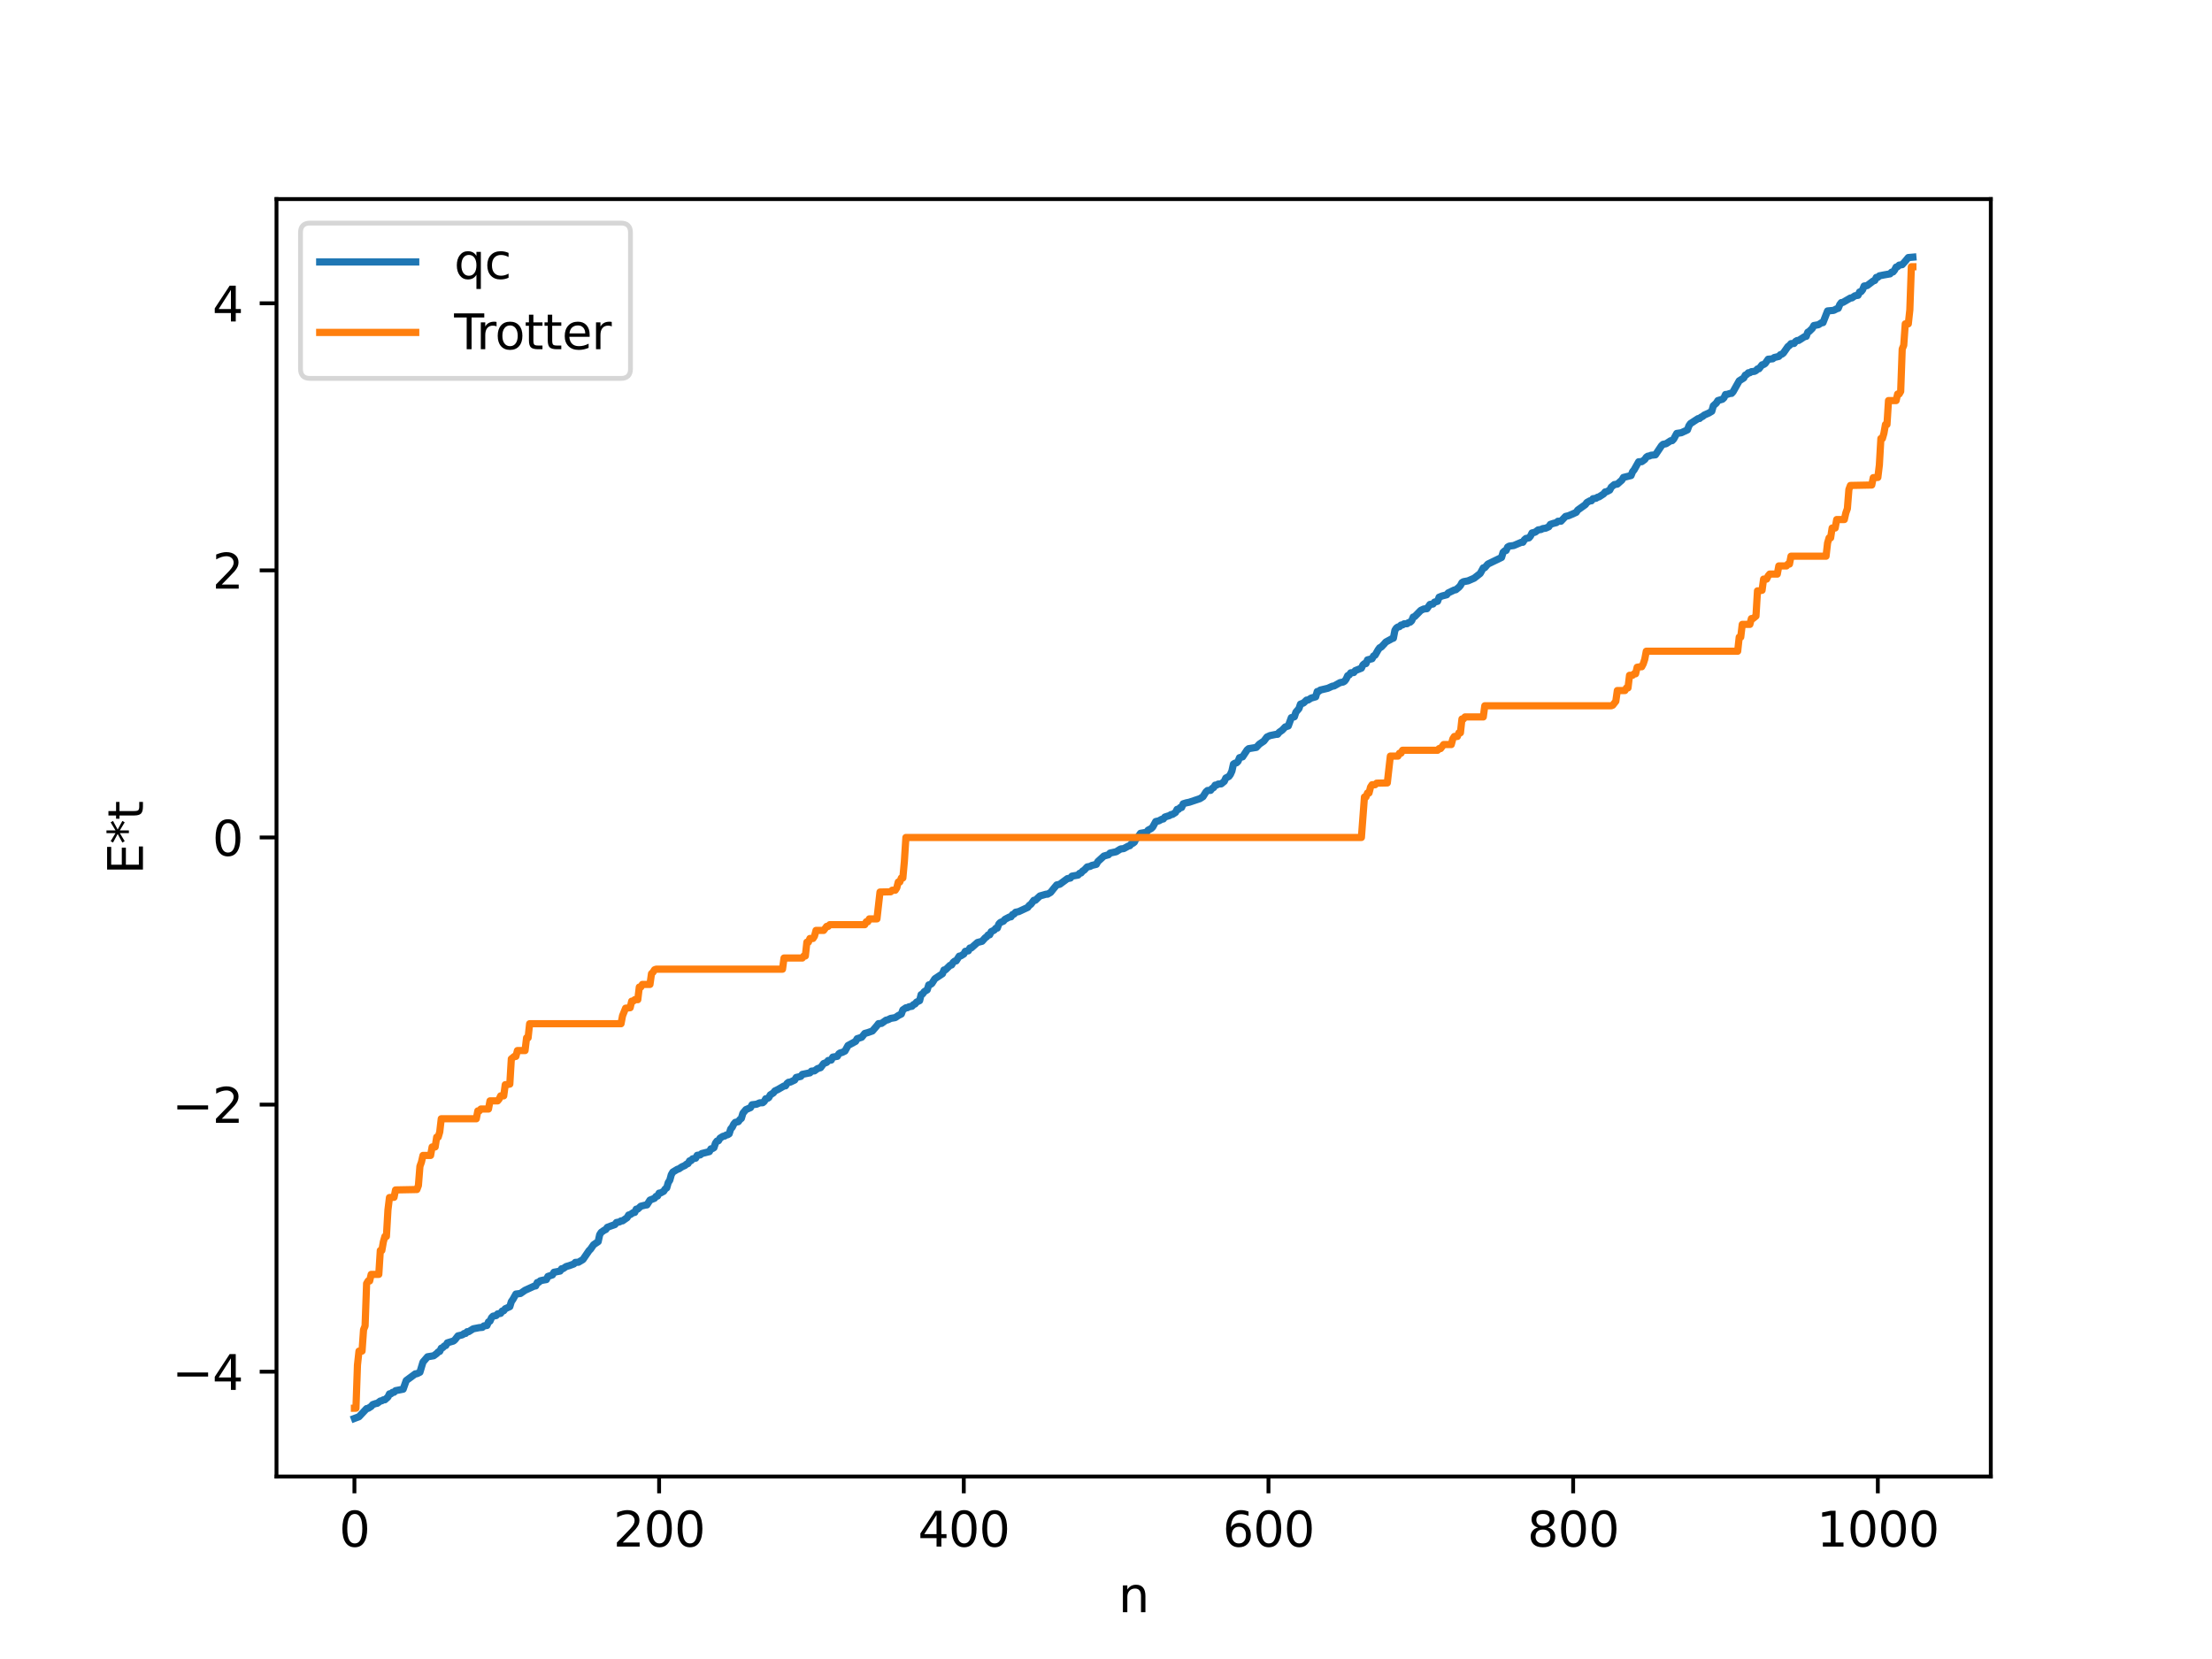 <?xml version="1.0" encoding="utf-8" standalone="no"?>
<!DOCTYPE svg PUBLIC "-//W3C//DTD SVG 1.1//EN"
  "http://www.w3.org/Graphics/SVG/1.1/DTD/svg11.dtd">
<svg xmlns:xlink="http://www.w3.org/1999/xlink" width="460.8pt" height="345.6pt" viewBox="0 0 460.8 345.6" xmlns="http://www.w3.org/2000/svg" version="1.1">
 <defs>
  <style type="text/css">*{stroke-linejoin: round; stroke-linecap: butt}</style>
 </defs>
 <g id="figure_1">
  <g id="patch_1">
   <path d="M 0 345.6 
L 460.8 345.6 
L 460.8 0 
L 0 0 
z
" style="fill: #ffffff"/>
  </g>
  <g id="axes_1">
   <g id="patch_2">
    <path d="M 57.6 307.584 
L 414.72 307.584 
L 414.72 41.472 
L 57.6 41.472 
z
" style="fill: #ffffff"/>
   </g>
   <g id="matplotlib.axis_1">
    <g id="xtick_1">
     <g id="line2d_1">
      <defs>
       <path id="m463fdd74ab" d="M 0 0 
L 0 3.5 
" style="stroke: #000000; stroke-width: 0.8"/>
      </defs>
      <g>
       <use xlink:href="#m463fdd74ab" x="73.833" y="307.584" style="stroke: #000000; stroke-width: 0.8"/>
      </g>
     </g>
     <g id="text_1">
      <!-- 0 -->
      <g transform="translate(70.651 322.182) scale(0.1 -0.1)">
       <defs>
        <path id="DejaVuSans-30" d="M 2034 4250 
Q 1547 4250 1301 3770 
Q 1056 3291 1056 2328 
Q 1056 1369 1301 889 
Q 1547 409 2034 409 
Q 2525 409 2770 889 
Q 3016 1369 3016 2328 
Q 3016 3291 2770 3770 
Q 2525 4250 2034 4250 
z
M 2034 4750 
Q 2819 4750 3233 4129 
Q 3647 3509 3647 2328 
Q 3647 1150 3233 529 
Q 2819 -91 2034 -91 
Q 1250 -91 836 529 
Q 422 1150 422 2328 
Q 422 3509 836 4129 
Q 1250 4750 2034 4750 
z
" transform="scale(0.016)"/>
       </defs>
       <use xlink:href="#DejaVuSans-30"/>
      </g>
     </g>
    </g>
    <g id="xtick_2">
     <g id="line2d_2">
      <g>
       <use xlink:href="#m463fdd74ab" x="137.304" y="307.584" style="stroke: #000000; stroke-width: 0.8"/>
      </g>
     </g>
     <g id="text_2">
      <!-- 200 -->
      <g transform="translate(127.76 322.182) scale(0.1 -0.1)">
       <defs>
        <path id="DejaVuSans-32" d="M 1228 531 
L 3431 531 
L 3431 0 
L 469 0 
L 469 531 
Q 828 903 1448 1529 
Q 2069 2156 2228 2338 
Q 2531 2678 2651 2914 
Q 2772 3150 2772 3378 
Q 2772 3750 2511 3984 
Q 2250 4219 1831 4219 
Q 1534 4219 1204 4116 
Q 875 4013 500 3803 
L 500 4441 
Q 881 4594 1212 4672 
Q 1544 4750 1819 4750 
Q 2544 4750 2975 4387 
Q 3406 4025 3406 3419 
Q 3406 3131 3298 2873 
Q 3191 2616 2906 2266 
Q 2828 2175 2409 1742 
Q 1991 1309 1228 531 
z
" transform="scale(0.016)"/>
       </defs>
       <use xlink:href="#DejaVuSans-32"/>
       <use xlink:href="#DejaVuSans-30" x="63.623"/>
       <use xlink:href="#DejaVuSans-30" x="127.246"/>
      </g>
     </g>
    </g>
    <g id="xtick_3">
     <g id="line2d_3">
      <g>
       <use xlink:href="#m463fdd74ab" x="200.775" y="307.584" style="stroke: #000000; stroke-width: 0.8"/>
      </g>
     </g>
     <g id="text_3">
      <!-- 400 -->
      <g transform="translate(191.231 322.182) scale(0.1 -0.1)">
       <defs>
        <path id="DejaVuSans-34" d="M 2419 4116 
L 825 1625 
L 2419 1625 
L 2419 4116 
z
M 2253 4666 
L 3047 4666 
L 3047 1625 
L 3713 1625 
L 3713 1100 
L 3047 1100 
L 3047 0 
L 2419 0 
L 2419 1100 
L 313 1100 
L 313 1709 
L 2253 4666 
z
" transform="scale(0.016)"/>
       </defs>
       <use xlink:href="#DejaVuSans-34"/>
       <use xlink:href="#DejaVuSans-30" x="63.623"/>
       <use xlink:href="#DejaVuSans-30" x="127.246"/>
      </g>
     </g>
    </g>
    <g id="xtick_4">
     <g id="line2d_4">
      <g>
       <use xlink:href="#m463fdd74ab" x="264.246" y="307.584" style="stroke: #000000; stroke-width: 0.8"/>
      </g>
     </g>
     <g id="text_4">
      <!-- 600 -->
      <g transform="translate(254.702 322.182) scale(0.1 -0.1)">
       <defs>
        <path id="DejaVuSans-36" d="M 2113 2584 
Q 1688 2584 1439 2293 
Q 1191 2003 1191 1497 
Q 1191 994 1439 701 
Q 1688 409 2113 409 
Q 2538 409 2786 701 
Q 3034 994 3034 1497 
Q 3034 2003 2786 2293 
Q 2538 2584 2113 2584 
z
M 3366 4563 
L 3366 3988 
Q 3128 4100 2886 4159 
Q 2644 4219 2406 4219 
Q 1781 4219 1451 3797 
Q 1122 3375 1075 2522 
Q 1259 2794 1537 2939 
Q 1816 3084 2150 3084 
Q 2853 3084 3261 2657 
Q 3669 2231 3669 1497 
Q 3669 778 3244 343 
Q 2819 -91 2113 -91 
Q 1303 -91 875 529 
Q 447 1150 447 2328 
Q 447 3434 972 4092 
Q 1497 4750 2381 4750 
Q 2619 4750 2861 4703 
Q 3103 4656 3366 4563 
z
" transform="scale(0.016)"/>
       </defs>
       <use xlink:href="#DejaVuSans-36"/>
       <use xlink:href="#DejaVuSans-30" x="63.623"/>
       <use xlink:href="#DejaVuSans-30" x="127.246"/>
      </g>
     </g>
    </g>
    <g id="xtick_5">
     <g id="line2d_5">
      <g>
       <use xlink:href="#m463fdd74ab" x="327.717" y="307.584" style="stroke: #000000; stroke-width: 0.8"/>
      </g>
     </g>
     <g id="text_5">
      <!-- 800 -->
      <g transform="translate(318.173 322.182) scale(0.1 -0.1)">
       <defs>
        <path id="DejaVuSans-38" d="M 2034 2216 
Q 1584 2216 1326 1975 
Q 1069 1734 1069 1313 
Q 1069 891 1326 650 
Q 1584 409 2034 409 
Q 2484 409 2743 651 
Q 3003 894 3003 1313 
Q 3003 1734 2745 1975 
Q 2488 2216 2034 2216 
z
M 1403 2484 
Q 997 2584 770 2862 
Q 544 3141 544 3541 
Q 544 4100 942 4425 
Q 1341 4750 2034 4750 
Q 2731 4750 3128 4425 
Q 3525 4100 3525 3541 
Q 3525 3141 3298 2862 
Q 3072 2584 2669 2484 
Q 3125 2378 3379 2068 
Q 3634 1759 3634 1313 
Q 3634 634 3220 271 
Q 2806 -91 2034 -91 
Q 1263 -91 848 271 
Q 434 634 434 1313 
Q 434 1759 690 2068 
Q 947 2378 1403 2484 
z
M 1172 3481 
Q 1172 3119 1398 2916 
Q 1625 2713 2034 2713 
Q 2441 2713 2670 2916 
Q 2900 3119 2900 3481 
Q 2900 3844 2670 4047 
Q 2441 4250 2034 4250 
Q 1625 4250 1398 4047 
Q 1172 3844 1172 3481 
z
" transform="scale(0.016)"/>
       </defs>
       <use xlink:href="#DejaVuSans-38"/>
       <use xlink:href="#DejaVuSans-30" x="63.623"/>
       <use xlink:href="#DejaVuSans-30" x="127.246"/>
      </g>
     </g>
    </g>
    <g id="xtick_6">
     <g id="line2d_6">
      <g>
       <use xlink:href="#m463fdd74ab" x="391.188" y="307.584" style="stroke: #000000; stroke-width: 0.8"/>
      </g>
     </g>
     <g id="text_6">
      <!-- 1000 -->
      <g transform="translate(378.463 322.182) scale(0.1 -0.1)">
       <defs>
        <path id="DejaVuSans-31" d="M 794 531 
L 1825 531 
L 1825 4091 
L 703 3866 
L 703 4441 
L 1819 4666 
L 2450 4666 
L 2450 531 
L 3481 531 
L 3481 0 
L 794 0 
L 794 531 
z
" transform="scale(0.016)"/>
       </defs>
       <use xlink:href="#DejaVuSans-31"/>
       <use xlink:href="#DejaVuSans-30" x="63.623"/>
       <use xlink:href="#DejaVuSans-30" x="127.246"/>
       <use xlink:href="#DejaVuSans-30" x="190.869"/>
      </g>
     </g>
    </g>
    <g id="text_7">
     <!-- n -->
     <g transform="translate(232.991 335.861) scale(0.1 -0.1)">
      <defs>
       <path id="DejaVuSans-6e" d="M 3513 2113 
L 3513 0 
L 2938 0 
L 2938 2094 
Q 2938 2591 2744 2837 
Q 2550 3084 2163 3084 
Q 1697 3084 1428 2787 
Q 1159 2491 1159 1978 
L 1159 0 
L 581 0 
L 581 3500 
L 1159 3500 
L 1159 2956 
Q 1366 3272 1645 3428 
Q 1925 3584 2291 3584 
Q 2894 3584 3203 3211 
Q 3513 2838 3513 2113 
z
" transform="scale(0.016)"/>
      </defs>
      <use xlink:href="#DejaVuSans-6e"/>
     </g>
    </g>
   </g>
   <g id="matplotlib.axis_2">
    <g id="ytick_1">
     <g id="line2d_7">
      <defs>
       <path id="m4290925126" d="M 0 0 
L -3.5 0 
" style="stroke: #000000; stroke-width: 0.8"/>
      </defs>
      <g>
       <use xlink:href="#m4290925126" x="57.6" y="285.749" style="stroke: #000000; stroke-width: 0.8"/>
      </g>
     </g>
     <g id="text_8">
      <!-- −4 -->
      <g transform="translate(35.858 289.548) scale(0.1 -0.1)">
       <defs>
        <path id="DejaVuSans-2212" d="M 678 2272 
L 4684 2272 
L 4684 1741 
L 678 1741 
L 678 2272 
z
" transform="scale(0.016)"/>
       </defs>
       <use xlink:href="#DejaVuSans-2212"/>
       <use xlink:href="#DejaVuSans-34" x="83.789"/>
      </g>
     </g>
    </g>
    <g id="ytick_2">
     <g id="line2d_8">
      <g>
       <use xlink:href="#m4290925126" x="57.6" y="230.106" style="stroke: #000000; stroke-width: 0.8"/>
      </g>
     </g>
     <g id="text_9">
      <!-- −2 -->
      <g transform="translate(35.858 233.905) scale(0.1 -0.1)">
       <use xlink:href="#DejaVuSans-2212"/>
       <use xlink:href="#DejaVuSans-32" x="83.789"/>
      </g>
     </g>
    </g>
    <g id="ytick_3">
     <g id="line2d_9">
      <g>
       <use xlink:href="#m4290925126" x="57.6" y="174.462" style="stroke: #000000; stroke-width: 0.8"/>
      </g>
     </g>
     <g id="text_10">
      <!-- 0 -->
      <g transform="translate(44.237 178.262) scale(0.1 -0.1)">
       <use xlink:href="#DejaVuSans-30"/>
      </g>
     </g>
    </g>
    <g id="ytick_4">
     <g id="line2d_10">
      <g>
       <use xlink:href="#m4290925126" x="57.6" y="118.819" style="stroke: #000000; stroke-width: 0.8"/>
      </g>
     </g>
     <g id="text_11">
      <!-- 2 -->
      <g transform="translate(44.237 122.618) scale(0.1 -0.1)">
       <use xlink:href="#DejaVuSans-32"/>
      </g>
     </g>
    </g>
    <g id="ytick_5">
     <g id="line2d_11">
      <g>
       <use xlink:href="#m4290925126" x="57.6" y="63.176" style="stroke: #000000; stroke-width: 0.8"/>
      </g>
     </g>
     <g id="text_12">
      <!-- 4 -->
      <g transform="translate(44.237 66.975) scale(0.1 -0.1)">
       <use xlink:href="#DejaVuSans-34"/>
      </g>
     </g>
    </g>
    <g id="text_13">
     <!-- E*t -->
     <g transform="translate(29.778 182.148) rotate(-90) scale(0.1 -0.1)">
      <defs>
       <path id="DejaVuSans-45" d="M 628 4666 
L 3578 4666 
L 3578 4134 
L 1259 4134 
L 1259 2753 
L 3481 2753 
L 3481 2222 
L 1259 2222 
L 1259 531 
L 3634 531 
L 3634 0 
L 628 0 
L 628 4666 
z
" transform="scale(0.016)"/>
       <path id="DejaVuSans-2a" d="M 3009 3897 
L 1888 3291 
L 3009 2681 
L 2828 2375 
L 1778 3009 
L 1778 1831 
L 1422 1831 
L 1422 3009 
L 372 2375 
L 191 2681 
L 1313 3291 
L 191 3897 
L 372 4206 
L 1422 3572 
L 1422 4750 
L 1778 4750 
L 1778 3572 
L 2828 4206 
L 3009 3897 
z
" transform="scale(0.016)"/>
       <path id="DejaVuSans-74" d="M 1172 4494 
L 1172 3500 
L 2356 3500 
L 2356 3053 
L 1172 3053 
L 1172 1153 
Q 1172 725 1289 603 
Q 1406 481 1766 481 
L 2356 481 
L 2356 0 
L 1766 0 
Q 1100 0 847 248 
Q 594 497 594 1153 
L 594 3053 
L 172 3053 
L 172 3500 
L 594 3500 
L 594 4494 
L 1172 4494 
z
" transform="scale(0.016)"/>
      </defs>
      <use xlink:href="#DejaVuSans-45"/>
      <use xlink:href="#DejaVuSans-2a" x="63.184"/>
      <use xlink:href="#DejaVuSans-74" x="113.184"/>
     </g>
    </g>
   </g>
   <g id="line2d_12">
    <path d="M 73.833 295.488 
L 74.785 295.126 
L 76.372 293.436 
L 76.689 293.385 
L 77.324 292.982 
L 77.641 292.605 
L 78.276 292.382 
L 78.593 292.332 
L 79.228 291.859 
L 79.545 291.807 
L 79.862 291.608 
L 80.18 291.596 
L 80.815 291.028 
L 81.132 290.367 
L 81.449 290.354 
L 81.767 290.058 
L 82.084 290.031 
L 82.401 289.702 
L 83.988 289.391 
L 84.623 287.594 
L 86.527 286.193 
L 86.844 286.171 
L 87.479 285.861 
L 88.114 283.746 
L 89.066 282.643 
L 90.335 282.434 
L 90.97 281.967 
L 91.287 281.633 
L 91.605 281.519 
L 91.922 280.854 
L 92.239 280.733 
L 92.557 280.398 
L 92.874 280.293 
L 93.191 279.74 
L 93.826 279.545 
L 94.461 279.362 
L 94.778 279.089 
L 95.413 278.281 
L 96.048 278.14 
L 96.365 278.041 
L 96.682 277.792 
L 97 277.777 
L 97.317 277.417 
L 97.634 277.411 
L 98.586 276.812 
L 99.856 276.567 
L 100.491 276.512 
L 100.808 276.207 
L 101.443 276.124 
L 101.76 275.365 
L 102.077 275.216 
L 102.395 274.495 
L 102.712 274.182 
L 103.347 274.059 
L 103.664 273.709 
L 104.299 273.596 
L 104.616 273.117 
L 104.934 273.054 
L 105.251 272.634 
L 106.203 272.198 
L 106.52 271.152 
L 106.838 270.705 
L 107.472 269.576 
L 108.424 269.454 
L 109.377 268.791 
L 111.281 267.92 
L 111.598 267.874 
L 111.915 267.175 
L 112.233 267.124 
L 112.55 266.815 
L 113.185 266.666 
L 113.82 266.56 
L 114.137 265.903 
L 115.089 265.585 
L 115.406 265.03 
L 116.041 264.912 
L 116.676 264.786 
L 116.993 264.306 
L 117.31 264.271 
L 117.945 263.84 
L 118.58 263.66 
L 119.532 263.312 
L 119.849 262.977 
L 120.484 262.952 
L 121.436 262.389 
L 122.705 260.531 
L 123.023 260.215 
L 123.658 259.297 
L 124.61 258.657 
L 124.927 257.206 
L 125.244 256.712 
L 125.879 256.273 
L 126.196 256.134 
L 126.514 255.678 
L 127.148 255.434 
L 128.1 255.099 
L 128.418 254.668 
L 129.053 254.551 
L 129.37 254.336 
L 129.687 254.323 
L 130.639 253.663 
L 130.957 253.106 
L 131.274 253.035 
L 131.909 252.611 
L 132.226 252.569 
L 132.543 251.887 
L 132.861 251.865 
L 133.496 251.274 
L 134.448 251.039 
L 134.765 251.006 
L 135.4 250.003 
L 136.352 249.624 
L 136.669 249.225 
L 136.986 249.15 
L 137.304 248.55 
L 137.621 248.516 
L 138.256 248.166 
L 138.573 247.674 
L 138.891 247.459 
L 139.208 246.346 
L 139.525 245.867 
L 139.843 244.71 
L 140.16 244.163 
L 141.112 243.587 
L 141.429 243.493 
L 142.064 243.067 
L 142.699 242.783 
L 143.016 242.507 
L 143.334 242.391 
L 143.651 241.831 
L 143.968 241.779 
L 144.286 241.402 
L 144.92 241.27 
L 145.238 240.671 
L 145.872 240.584 
L 146.19 240.306 
L 147.777 239.903 
L 148.094 239.328 
L 148.411 239.275 
L 148.729 239.085 
L 149.046 238.141 
L 149.363 237.7 
L 149.681 237.631 
L 149.998 237.098 
L 150.633 236.699 
L 150.95 236.662 
L 151.267 236.451 
L 151.585 236.392 
L 151.902 236.185 
L 152.22 235.178 
L 152.537 234.827 
L 152.854 234.175 
L 153.172 233.807 
L 153.806 233.663 
L 154.124 233.226 
L 154.441 232.981 
L 154.758 231.905 
L 155.393 231.145 
L 156.345 230.741 
L 156.662 230.143 
L 157.615 230.027 
L 158.249 229.743 
L 158.884 229.716 
L 159.201 229.459 
L 159.519 228.886 
L 159.836 228.846 
L 160.153 228.647 
L 160.471 228.076 
L 161.105 227.675 
L 161.423 227.261 
L 162.058 226.961 
L 163.327 226.224 
L 163.644 226.195 
L 163.962 225.684 
L 164.279 225.45 
L 164.596 225.439 
L 165.548 224.988 
L 165.866 224.45 
L 166.818 224.234 
L 167.135 223.813 
L 168.405 223.551 
L 168.722 223.497 
L 169.039 223.137 
L 169.674 223.079 
L 170.309 222.612 
L 170.943 222.416 
L 171.578 221.558 
L 172.213 221.312 
L 172.53 220.921 
L 173.165 220.83 
L 173.482 220.214 
L 174.434 220.05 
L 174.752 219.52 
L 175.069 219.312 
L 175.386 219.268 
L 176.021 218.955 
L 176.656 217.801 
L 178.243 216.934 
L 178.56 216.38 
L 179.512 216.079 
L 180.147 215.283 
L 180.781 215.108 
L 181.734 214.775 
L 182.686 213.667 
L 183.003 213.246 
L 183.638 213.193 
L 184.59 212.514 
L 184.907 212.466 
L 185.542 212.151 
L 186.494 211.988 
L 187.129 211.56 
L 187.763 211.241 
L 188.081 210.377 
L 188.715 209.944 
L 189.033 209.924 
L 189.35 209.731 
L 189.985 209.622 
L 190.302 209.276 
L 190.62 209.148 
L 190.937 208.754 
L 191.572 208.455 
L 191.889 207.191 
L 192.206 207.054 
L 192.524 206.59 
L 193.158 206.203 
L 193.476 205.172 
L 193.793 205.108 
L 194.11 204.894 
L 194.745 203.9 
L 196.332 202.846 
L 196.649 202.06 
L 196.967 202.024 
L 197.919 201.089 
L 198.236 201.022 
L 198.553 200.491 
L 198.871 200.228 
L 199.188 200.172 
L 199.823 199.186 
L 200.14 199.137 
L 200.775 198.744 
L 201.092 198.174 
L 201.727 198.076 
L 202.044 197.489 
L 202.362 197.456 
L 203.631 196.335 
L 204.583 196.089 
L 205.218 195.372 
L 205.535 195.157 
L 205.853 194.757 
L 206.17 194.738 
L 206.487 194.077 
L 207.122 193.769 
L 207.439 193.382 
L 207.757 193.343 
L 208.074 192.495 
L 208.391 192.165 
L 209.026 191.902 
L 209.343 191.517 
L 210.296 191.021 
L 210.613 190.987 
L 210.93 190.513 
L 211.248 190.415 
L 211.565 190.035 
L 212.2 189.912 
L 214.104 189.026 
L 214.421 188.595 
L 214.739 188.39 
L 215.373 187.547 
L 215.691 187.538 
L 216.325 186.935 
L 216.643 186.64 
L 217.277 186.462 
L 217.912 186.279 
L 218.229 186.272 
L 218.864 185.904 
L 219.499 185.104 
L 220.134 184.346 
L 220.768 184.213 
L 222.355 183.038 
L 222.99 182.914 
L 223.307 182.518 
L 224.577 182.297 
L 224.894 181.929 
L 225.211 181.852 
L 225.529 181.455 
L 225.846 181.278 
L 226.481 180.596 
L 227.115 180.477 
L 227.433 180.288 
L 228.385 180.058 
L 228.702 179.48 
L 229.972 178.326 
L 230.924 178.065 
L 231.241 177.709 
L 232.51 177.435 
L 233.145 177.037 
L 233.462 176.848 
L 234.097 176.776 
L 235.049 176.255 
L 235.367 176.171 
L 235.684 175.78 
L 236.001 175.678 
L 236.319 175.419 
L 236.636 174.747 
L 236.953 174.528 
L 237.588 173.594 
L 238.858 173.375 
L 239.175 172.93 
L 239.81 172.603 
L 240.127 172.291 
L 240.762 171.136 
L 241.396 171.001 
L 242.031 170.66 
L 242.348 170.604 
L 242.666 170.201 
L 243.3 169.996 
L 243.618 169.905 
L 243.935 169.692 
L 244.253 169.653 
L 244.887 169.243 
L 245.205 168.604 
L 245.522 168.596 
L 245.839 168.234 
L 246.157 168.213 
L 246.474 167.446 
L 247.109 167.249 
L 247.743 167.119 
L 249.965 166.373 
L 250.6 165.97 
L 251.234 164.954 
L 251.552 164.675 
L 252.186 164.644 
L 252.504 164.237 
L 252.821 164.067 
L 253.139 163.555 
L 253.456 163.534 
L 253.773 163.334 
L 254.408 163.291 
L 255.043 162.768 
L 255.36 162.076 
L 255.995 161.753 
L 256.312 161.323 
L 256.629 160.619 
L 256.947 159.179 
L 257.264 158.979 
L 257.581 158.915 
L 257.899 158.621 
L 258.216 157.837 
L 258.851 157.666 
L 259.803 156.225 
L 260.12 155.96 
L 261.707 155.699 
L 262.342 155.02 
L 263.294 154.37 
L 263.929 153.529 
L 264.563 153.237 
L 265.198 153.105 
L 265.833 152.976 
L 266.15 152.965 
L 266.467 152.556 
L 267.102 152.106 
L 267.737 151.435 
L 268.372 151.234 
L 269.006 149.499 
L 269.641 149.321 
L 269.958 148.352 
L 270.593 147.621 
L 270.91 146.685 
L 271.545 146.444 
L 272.18 145.842 
L 272.497 145.828 
L 273.132 145.428 
L 274.084 145.157 
L 274.401 144.059 
L 274.719 144.021 
L 275.036 143.754 
L 276.623 143.375 
L 277.575 142.939 
L 277.892 142.908 
L 279.162 142.199 
L 279.796 142.083 
L 280.114 141.889 
L 280.431 141.456 
L 280.748 140.751 
L 281.066 140.604 
L 281.383 140.161 
L 282.018 140.098 
L 282.335 139.696 
L 283.605 139.196 
L 283.922 138.514 
L 284.239 138.247 
L 284.557 138.238 
L 284.874 137.462 
L 285.826 137.224 
L 286.143 136.645 
L 286.461 136.481 
L 287.096 135.367 
L 287.413 134.938 
L 287.73 134.8 
L 288.365 134.129 
L 288.682 133.753 
L 289.952 133.055 
L 290.269 132.945 
L 290.586 131.294 
L 290.904 130.814 
L 291.221 130.607 
L 291.539 130.538 
L 291.856 130.209 
L 292.173 130.183 
L 292.491 129.953 
L 293.125 129.925 
L 293.443 129.685 
L 293.76 129.609 
L 294.077 129.32 
L 294.395 128.543 
L 294.712 128.44 
L 295.981 127.15 
L 296.616 126.855 
L 297.251 126.805 
L 297.886 125.915 
L 298.52 125.829 
L 298.838 125.425 
L 299.472 125.265 
L 299.79 124.409 
L 300.424 124.151 
L 301.377 123.903 
L 301.694 123.509 
L 302.963 122.906 
L 303.281 122.854 
L 303.915 122.332 
L 304.233 121.971 
L 304.55 121.377 
L 304.867 121.178 
L 305.82 121.002 
L 307.089 120.452 
L 308.358 119.459 
L 308.993 118.297 
L 309.31 118.249 
L 309.945 117.514 
L 312.801 116.127 
L 313.119 115.064 
L 313.436 114.77 
L 313.753 114.676 
L 314.071 113.966 
L 314.388 113.77 
L 315.34 113.644 
L 316.927 112.967 
L 317.244 112.964 
L 317.562 112.449 
L 317.879 112.175 
L 318.514 112.044 
L 318.831 111.667 
L 319.148 111.018 
L 319.783 110.872 
L 320.418 110.392 
L 321.053 110.299 
L 321.37 110.117 
L 322.005 110.026 
L 322.639 109.735 
L 322.957 109.243 
L 323.591 109.029 
L 324.226 108.871 
L 324.543 108.587 
L 325.178 108.578 
L 326.13 107.58 
L 326.765 107.429 
L 327.4 107.16 
L 328.352 106.733 
L 328.669 106.259 
L 330.256 105.124 
L 330.573 104.682 
L 331.208 104.33 
L 331.525 104.322 
L 331.843 103.891 
L 332.477 103.799 
L 332.795 103.583 
L 333.112 103.506 
L 334.064 102.891 
L 334.381 102.477 
L 334.699 102.429 
L 335.334 102.096 
L 335.651 101.482 
L 336.286 100.951 
L 336.92 100.848 
L 337.872 100.003 
L 338.19 99.457 
L 339.777 99.066 
L 340.094 98.269 
L 340.411 97.887 
L 341.363 96.196 
L 341.998 96.175 
L 342.633 95.724 
L 342.95 95.253 
L 343.267 95.032 
L 343.585 95.008 
L 343.902 94.841 
L 344.854 94.748 
L 346.124 92.854 
L 346.441 92.565 
L 347.076 92.433 
L 348.028 91.815 
L 348.345 91.794 
L 348.662 91.46 
L 349.297 90.291 
L 350.249 90.148 
L 351.519 89.558 
L 351.836 88.693 
L 352.153 88.238 
L 353.74 87.203 
L 354.058 87.178 
L 354.375 86.885 
L 354.692 86.757 
L 355.01 86.476 
L 355.962 86.052 
L 356.596 85.674 
L 356.914 84.538 
L 357.548 83.963 
L 357.866 83.451 
L 358.818 83.165 
L 359.135 82.869 
L 359.453 82.18 
L 359.77 82.169 
L 360.405 81.958 
L 360.722 81.948 
L 361.039 81.596 
L 362.309 79.336 
L 363.261 78.735 
L 363.578 78.141 
L 363.896 78.005 
L 364.213 77.656 
L 364.53 77.641 
L 364.848 77.427 
L 365.482 77.363 
L 365.8 77.198 
L 366.117 76.857 
L 366.434 76.818 
L 367.069 76.002 
L 367.386 75.94 
L 367.704 75.735 
L 368.339 74.834 
L 369.291 74.743 
L 369.608 74.479 
L 370.56 74.251 
L 370.877 73.89 
L 371.195 73.785 
L 371.512 73.54 
L 372.464 72.187 
L 372.781 71.966 
L 373.099 71.587 
L 373.734 71.549 
L 374.051 71.126 
L 374.368 70.944 
L 374.686 70.924 
L 375.955 70.116 
L 376.272 70.07 
L 376.59 69.21 
L 376.907 69.024 
L 377.542 68.399 
L 377.859 67.815 
L 378.811 67.647 
L 379.446 67.238 
L 379.763 67.208 
L 380.715 64.775 
L 381.985 64.657 
L 382.62 64.322 
L 382.937 64.235 
L 383.254 63.461 
L 383.572 63.039 
L 383.889 63.009 
L 385.476 62.083 
L 385.793 62.057 
L 386.428 61.615 
L 387.062 61.52 
L 387.38 60.822 
L 387.697 60.755 
L 388.015 60.361 
L 388.332 59.584 
L 388.967 59.489 
L 390.236 58.528 
L 390.553 58.424 
L 390.871 57.789 
L 391.188 57.769 
L 391.505 57.464 
L 392.458 57.272 
L 393.727 57.05 
L 394.044 56.703 
L 394.362 56.643 
L 394.679 56.252 
L 394.996 55.637 
L 395.314 55.545 
L 395.631 55.231 
L 396.266 55.131 
L 396.9 54.42 
L 397.535 53.653 
L 398.487 53.568 
L 398.487 53.568 
" clip-path="url(#p438127d855)" style="fill: none; stroke: #1f77b4; stroke-width: 1.5; stroke-linecap: square"/>
   </g>
   <g id="line2d_13">
    <path d="M 73.833 293.359 
L 74.15 293.359 
L 74.467 284.365 
L 74.785 281.459 
L 75.42 281.459 
L 75.737 276.992 
L 76.054 276.225 
L 76.372 267.388 
L 76.689 266.846 
L 77.006 266.846 
L 77.324 265.478 
L 78.91 265.478 
L 79.228 260.493 
L 79.545 260.493 
L 79.862 258.688 
L 80.18 257.573 
L 80.497 257.573 
L 80.815 252.061 
L 81.132 249.466 
L 82.084 249.421 
L 82.401 247.885 
L 86.844 247.798 
L 87.162 246.957 
L 87.479 242.963 
L 87.796 242.08 
L 88.114 240.697 
L 89.7 240.697 
L 90.018 238.93 
L 90.653 238.93 
L 90.97 236.877 
L 91.287 236.877 
L 91.605 235.808 
L 91.922 233.058 
L 99.221 233.058 
L 99.539 231.419 
L 99.856 231.419 
L 100.173 231.031 
L 101.76 231.031 
L 102.077 229.333 
L 103.664 229.333 
L 103.981 228.95 
L 104.299 228.287 
L 104.934 228.287 
L 105.251 225.958 
L 105.568 225.958 
L 106.203 225.84 
L 106.52 220.583 
L 107.155 220.064 
L 107.472 220.064 
L 107.79 218.853 
L 109.377 218.853 
L 109.694 216.197 
L 110.011 216.197 
L 110.329 213.262 
L 129.37 213.262 
L 129.687 211.594 
L 130.322 210.025 
L 131.274 209.925 
L 131.591 208.561 
L 131.909 208.561 
L 132.226 208.249 
L 132.861 208.249 
L 133.178 205.623 
L 133.496 205.623 
L 133.813 205.073 
L 135.4 205.073 
L 135.717 202.833 
L 136.034 202.531 
L 136.352 202.025 
L 136.669 201.898 
L 163.01 201.898 
L 163.327 199.573 
L 167.135 199.573 
L 167.453 199.148 
L 167.77 199.148 
L 168.087 196.271 
L 168.405 196.271 
L 168.722 195.503 
L 169.357 195.503 
L 169.674 195.008 
L 169.991 193.821 
L 171.578 193.821 
L 172.213 192.984 
L 172.53 192.984 
L 172.848 192.629 
L 180.147 192.629 
L 180.464 192.018 
L 180.781 192.018 
L 181.099 191.418 
L 182.686 191.418 
L 183.32 185.826 
L 185.542 185.777 
L 185.859 185.452 
L 186.494 185.452 
L 186.811 184.961 
L 187.129 183.731 
L 187.446 183.731 
L 187.763 182.898 
L 188.081 182.898 
L 188.398 179.421 
L 188.715 174.462 
L 283.605 174.462 
L 284.239 166.026 
L 284.557 166.026 
L 284.874 165.194 
L 285.191 165.194 
L 285.509 163.964 
L 285.826 163.473 
L 286.461 163.473 
L 286.778 163.148 
L 289 163.098 
L 289.634 157.507 
L 291.221 157.507 
L 291.539 156.907 
L 291.856 156.907 
L 292.173 156.296 
L 299.472 156.296 
L 299.79 155.941 
L 300.107 155.941 
L 300.742 155.104 
L 302.329 155.104 
L 302.646 153.917 
L 302.963 153.422 
L 303.598 153.422 
L 303.915 152.654 
L 304.233 152.654 
L 304.55 149.777 
L 304.867 149.777 
L 305.185 149.352 
L 308.993 149.352 
L 309.31 147.027 
L 335.651 147.027 
L 335.968 146.9 
L 336.603 146.092 
L 336.92 143.852 
L 338.507 143.852 
L 338.824 143.302 
L 339.142 143.302 
L 339.459 140.676 
L 340.094 140.676 
L 340.411 140.364 
L 340.729 140.364 
L 341.046 139 
L 341.681 138.9 
L 341.998 138.9 
L 342.315 138.293 
L 342.633 137.331 
L 342.95 135.663 
L 361.991 135.663 
L 362.309 132.728 
L 362.626 132.728 
L 362.943 130.071 
L 364.53 130.071 
L 364.848 128.861 
L 365.165 128.861 
L 365.8 128.341 
L 366.117 123.084 
L 366.434 123.084 
L 367.069 122.967 
L 367.386 120.637 
L 368.021 120.637 
L 368.339 119.975 
L 368.656 119.592 
L 370.243 119.592 
L 370.56 117.893 
L 372.147 117.893 
L 372.464 117.506 
L 372.781 117.506 
L 373.099 115.867 
L 380.398 115.867 
L 380.715 113.117 
L 381.033 112.048 
L 381.35 112.048 
L 381.667 109.995 
L 382.302 109.995 
L 382.62 108.228 
L 384.206 108.228 
L 384.524 106.845 
L 384.841 105.962 
L 385.158 101.967 
L 385.476 101.127 
L 389.919 101.039 
L 390.236 99.504 
L 391.188 99.459 
L 391.505 96.864 
L 391.823 91.351 
L 392.14 91.351 
L 392.458 90.237 
L 392.775 88.432 
L 393.092 88.432 
L 393.41 83.447 
L 394.996 83.447 
L 395.314 82.079 
L 395.631 82.079 
L 395.948 81.537 
L 396.266 72.7 
L 396.583 71.933 
L 396.9 67.466 
L 397.535 67.466 
L 397.853 64.56 
L 398.17 55.566 
L 398.487 55.566 
L 398.487 55.566 
" clip-path="url(#p438127d855)" style="fill: none; stroke: #ff7f0e; stroke-width: 1.5; stroke-linecap: square"/>
   </g>
   <g id="patch_3">
    <path d="M 57.6 307.584 
L 57.6 41.472 
" style="fill: none; stroke: #000000; stroke-width: 0.8; stroke-linejoin: miter; stroke-linecap: square"/>
   </g>
   <g id="patch_4">
    <path d="M 414.72 307.584 
L 414.72 41.472 
" style="fill: none; stroke: #000000; stroke-width: 0.8; stroke-linejoin: miter; stroke-linecap: square"/>
   </g>
   <g id="patch_5">
    <path d="M 57.6 307.584 
L 414.72 307.584 
" style="fill: none; stroke: #000000; stroke-width: 0.8; stroke-linejoin: miter; stroke-linecap: square"/>
   </g>
   <g id="patch_6">
    <path d="M 57.6 41.472 
L 414.72 41.472 
" style="fill: none; stroke: #000000; stroke-width: 0.8; stroke-linejoin: miter; stroke-linecap: square"/>
   </g>
   <g id="legend_1">
    <g id="patch_7">
     <path d="M 64.6 78.828 
L 129.342 78.828 
Q 131.342 78.828 131.342 76.828 
L 131.342 48.472 
Q 131.342 46.472 129.342 46.472 
L 64.6 46.472 
Q 62.6 46.472 62.6 48.472 
L 62.6 76.828 
Q 62.6 78.828 64.6 78.828 
z
" style="fill: #ffffff; opacity: 0.8; stroke: #cccccc; stroke-linejoin: miter"/>
    </g>
    <g id="line2d_14">
     <path d="M 66.6 54.57 
L 76.6 54.57 
L 86.6 54.57 
" style="fill: none; stroke: #1f77b4; stroke-width: 1.5; stroke-linecap: square"/>
    </g>
    <g id="text_14">
     <!-- qc -->
     <g transform="translate(94.6 58.07) scale(0.1 -0.1)">
      <defs>
       <path id="DejaVuSans-71" d="M 947 1747 
Q 947 1113 1208 752 
Q 1469 391 1925 391 
Q 2381 391 2643 752 
Q 2906 1113 2906 1747 
Q 2906 2381 2643 2742 
Q 2381 3103 1925 3103 
Q 1469 3103 1208 2742 
Q 947 2381 947 1747 
z
M 2906 525 
Q 2725 213 2448 61 
Q 2172 -91 1784 -91 
Q 1150 -91 751 415 
Q 353 922 353 1747 
Q 353 2572 751 3078 
Q 1150 3584 1784 3584 
Q 2172 3584 2448 3432 
Q 2725 3281 2906 2969 
L 2906 3500 
L 3481 3500 
L 3481 -1331 
L 2906 -1331 
L 2906 525 
z
" transform="scale(0.016)"/>
       <path id="DejaVuSans-63" d="M 3122 3366 
L 3122 2828 
Q 2878 2963 2633 3030 
Q 2388 3097 2138 3097 
Q 1578 3097 1268 2742 
Q 959 2388 959 1747 
Q 959 1106 1268 751 
Q 1578 397 2138 397 
Q 2388 397 2633 464 
Q 2878 531 3122 666 
L 3122 134 
Q 2881 22 2623 -34 
Q 2366 -91 2075 -91 
Q 1284 -91 818 406 
Q 353 903 353 1747 
Q 353 2603 823 3093 
Q 1294 3584 2113 3584 
Q 2378 3584 2631 3529 
Q 2884 3475 3122 3366 
z
" transform="scale(0.016)"/>
      </defs>
      <use xlink:href="#DejaVuSans-71"/>
      <use xlink:href="#DejaVuSans-63" x="63.477"/>
     </g>
    </g>
    <g id="line2d_15">
     <path d="M 66.6 69.249 
L 76.6 69.249 
L 86.6 69.249 
" style="fill: none; stroke: #ff7f0e; stroke-width: 1.5; stroke-linecap: square"/>
    </g>
    <g id="text_15">
     <!-- Trotter -->
     <g transform="translate(94.6 72.749) scale(0.1 -0.1)">
      <defs>
       <path id="DejaVuSans-54" d="M -19 4666 
L 3928 4666 
L 3928 4134 
L 2272 4134 
L 2272 0 
L 1638 0 
L 1638 4134 
L -19 4134 
L -19 4666 
z
" transform="scale(0.016)"/>
       <path id="DejaVuSans-72" d="M 2631 2963 
Q 2534 3019 2420 3045 
Q 2306 3072 2169 3072 
Q 1681 3072 1420 2755 
Q 1159 2438 1159 1844 
L 1159 0 
L 581 0 
L 581 3500 
L 1159 3500 
L 1159 2956 
Q 1341 3275 1631 3429 
Q 1922 3584 2338 3584 
Q 2397 3584 2469 3576 
Q 2541 3569 2628 3553 
L 2631 2963 
z
" transform="scale(0.016)"/>
       <path id="DejaVuSans-6f" d="M 1959 3097 
Q 1497 3097 1228 2736 
Q 959 2375 959 1747 
Q 959 1119 1226 758 
Q 1494 397 1959 397 
Q 2419 397 2687 759 
Q 2956 1122 2956 1747 
Q 2956 2369 2687 2733 
Q 2419 3097 1959 3097 
z
M 1959 3584 
Q 2709 3584 3137 3096 
Q 3566 2609 3566 1747 
Q 3566 888 3137 398 
Q 2709 -91 1959 -91 
Q 1206 -91 779 398 
Q 353 888 353 1747 
Q 353 2609 779 3096 
Q 1206 3584 1959 3584 
z
" transform="scale(0.016)"/>
       <path id="DejaVuSans-65" d="M 3597 1894 
L 3597 1613 
L 953 1613 
Q 991 1019 1311 708 
Q 1631 397 2203 397 
Q 2534 397 2845 478 
Q 3156 559 3463 722 
L 3463 178 
Q 3153 47 2828 -22 
Q 2503 -91 2169 -91 
Q 1331 -91 842 396 
Q 353 884 353 1716 
Q 353 2575 817 3079 
Q 1281 3584 2069 3584 
Q 2775 3584 3186 3129 
Q 3597 2675 3597 1894 
z
M 3022 2063 
Q 3016 2534 2758 2815 
Q 2500 3097 2075 3097 
Q 1594 3097 1305 2825 
Q 1016 2553 972 2059 
L 3022 2063 
z
" transform="scale(0.016)"/>
      </defs>
      <use xlink:href="#DejaVuSans-54"/>
      <use xlink:href="#DejaVuSans-72" x="46.334"/>
      <use xlink:href="#DejaVuSans-6f" x="85.197"/>
      <use xlink:href="#DejaVuSans-74" x="146.379"/>
      <use xlink:href="#DejaVuSans-74" x="185.588"/>
      <use xlink:href="#DejaVuSans-65" x="224.797"/>
      <use xlink:href="#DejaVuSans-72" x="286.32"/>
     </g>
    </g>
   </g>
  </g>
 </g>
 <defs>
  <clipPath id="p438127d855">
   <rect x="57.6" y="41.472" width="357.12" height="266.112"/>
  </clipPath>
 </defs>
</svg>
